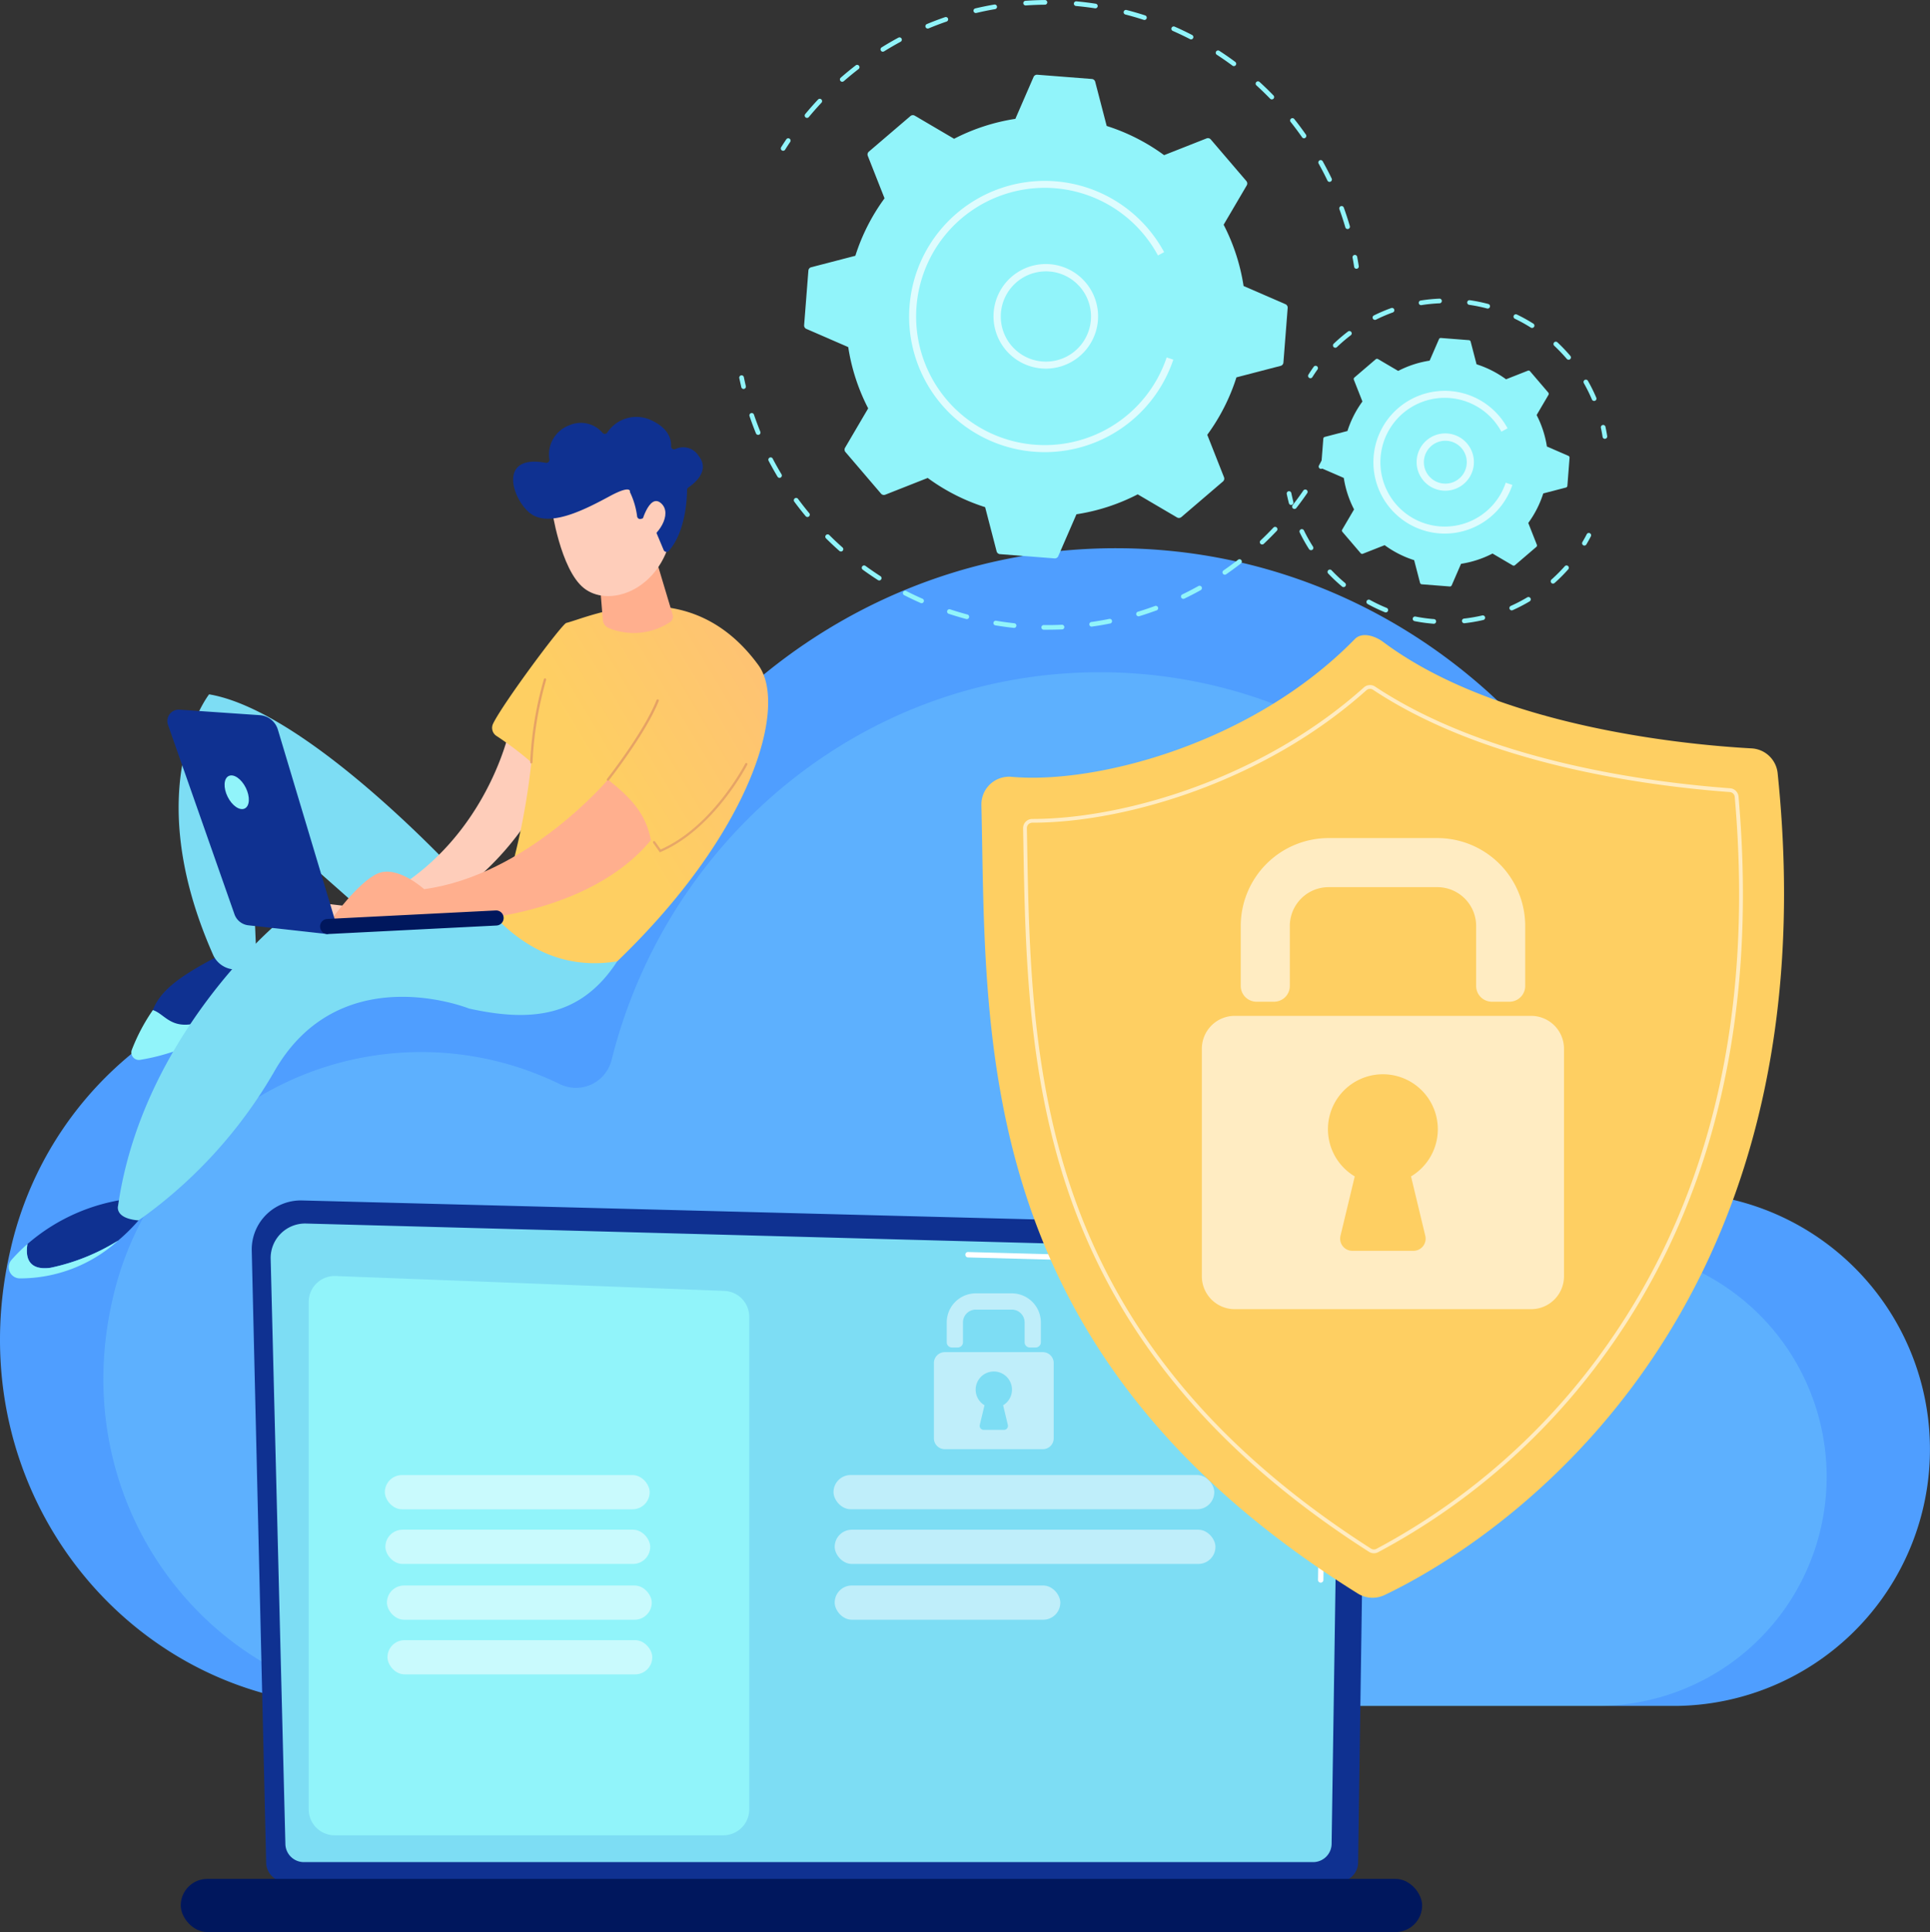 <svg xmlns="http://www.w3.org/2000/svg" xmlns:xlink="http://www.w3.org/1999/xlink" width="187.844" height="188" viewBox="0 0 187.844 188">
  <rect x="0" y="0" width="187.844" height="188" fill="#333333" stroke="none"/>
  <defs>
    <linearGradient id="linear-gradient" x1="-6.814" y1="-0.354" x2="-7.588" y2="1.649" gradientUnits="objectBoundingBox">
      <stop offset="0" stop-color="#4f9eff"/>
      <stop offset="1" stop-color="#4087e2"/>
    </linearGradient>
    <linearGradient id="linear-gradient-2" x1="-22.843" y1="0.932" x2="-22.62" y2="-0.163" gradientUnits="objectBoundingBox">
      <stop offset="0" stop-color="#00175d"/>
      <stop offset="1" stop-color="#0f3191"/>
    </linearGradient>
    <linearGradient id="linear-gradient-3" x1="-20" y1="-1.642" x2="-20.885" y2="3.385" xlink:href="#linear-gradient-2"/>
    <linearGradient id="linear-gradient-4" x1="1.547" y1="-0.453" x2="1.146" y2="-0.125" gradientUnits="objectBoundingBox">
      <stop offset="0" stop-color="#ffaf8e"/>
      <stop offset="1" stop-color="#fecf62"/>
    </linearGradient>
    <linearGradient id="linear-gradient-5" x1="-83.857" y1="0.417" x2="-83.199" y2="1.226" xlink:href="#linear-gradient-2"/>
    <linearGradient id="linear-gradient-6" x1="-89.74" y1="0.26" x2="-88.379" y2="1.995" xlink:href="#linear-gradient-2"/>
    <linearGradient id="linear-gradient-7" x1="-46.046" y1="0.212" x2="-46.497" y2="0.899" gradientUnits="objectBoundingBox">
      <stop offset="0" stop-color="#fecdba"/>
      <stop offset="1" stop-color="#ffaf8e"/>
    </linearGradient>
    <linearGradient id="linear-gradient-8" x1="1.576" y1="-0.457" x2="0.358" y2="0.524" xlink:href="#linear-gradient-4"/>
    <linearGradient id="linear-gradient-9" x1="-36.087" y1="0.791" x2="-35.39" y2="-1.379" xlink:href="#linear-gradient-7"/>
    <linearGradient id="linear-gradient-10" x1="-160.921" y1="1.062" x2="-160.81" y2="0.1" xlink:href="#linear-gradient-7"/>
    <linearGradient id="linear-gradient-11" x1="-101.745" y1="0.82" x2="-102.056" y2="-0.114" xlink:href="#linear-gradient-7"/>
    <linearGradient id="linear-gradient-12" x1="-62.547" y1="-0.467" x2="-62.369" y2="0.954" xlink:href="#linear-gradient-2"/>
    <linearGradient id="linear-gradient-13" x1="-487.151" y1="2.058" x2="-488.623" y2="-0.895" xlink:href="#linear-gradient-7"/>
    <linearGradient id="linear-gradient-14" x1="-66.056" y1="0.5" x2="-65.056" y2="0.5" xlink:href="#linear-gradient-2"/>
    <linearGradient id="linear-gradient-15" x1="-61.884" y1="-0.605" x2="-62.624" y2="0.973" xlink:href="#linear-gradient-2"/>
    <linearGradient id="linear-gradient-16" x1="2.382" y1="-4.979" x2="-0.903" y2="4.529" gradientUnits="objectBoundingBox">
      <stop offset="0" stop-color="#e18f57"/>
      <stop offset="1" stop-color="#e9b06e"/>
    </linearGradient>
    <linearGradient id="linear-gradient-17" x1="1.098" y1="-5.386" x2="0.088" y2="4.552" xlink:href="#linear-gradient-16"/>
    <linearGradient id="linear-gradient-18" x1="0.87" y1="-5.586" x2="0.313" y2="3.494" xlink:href="#linear-gradient-16"/>
  </defs>
  <g id="Grupo_87545" data-name="Grupo 87545" transform="translate(-1761.078 -1753.338)">
    <g id="Grupo_87545-2" data-name="Grupo 87545">
      <path id="Trazado_114209" data-name="Trazado 114209" d="M1762.113,1874.877a34.467,34.467,0,0,1,48.716-23.308,4,4,0,0,0,5.65-2.673c6.109-24.277,27.608-42.213,53.194-42.213,30.339,0,54.934,25.218,54.934,56.325,0,.826-.017,1.954-.031,3.036.108,2.326,1.1,3.314,2.577,3.562a24.968,24.968,0,0,1-2.844,49.727H1795.823C1773.828,1919.333,1756.607,1898.378,1762.113,1874.877Z" fill="url(#linear-gradient)"/>
      <path id="Trazado_114210" data-name="Trazado 114210" d="M1772.064,1879.64a30.774,30.774,0,0,1,43.5-20.812,3.571,3.571,0,0,0,5.045-2.386c5.454-21.677,24.65-37.691,47.495-37.691,27.089,0,49.049,22.516,49.049,50.291,0,.738-.015,1.745-.028,2.711.1,2.077.981,2.959,2.3,3.18a22.293,22.293,0,0,1-2.539,44.4H1802.163C1782.524,1919.333,1767.148,1900.623,1772.064,1879.64Z" fill="#91f4fa" opacity="0.21"/>
    </g>
    <g id="Grupo_87550" data-name="Grupo 87550">
      <path id="Trazado_114211" data-name="Trazado 114211" d="M1786.982,1934.556a1.9,1.9,0,0,0,1.895,1.893H1891.36a1.9,1.9,0,0,0,1.9-1.893l.853-58.894a3.3,3.3,0,0,0-3.475-2.922l-100.158-2.591a4.775,4.775,0,0,0-4.9,4.884Z" fill="url(#linear-gradient-2)"/>
      <path id="Trazado_114212" data-name="Trazado 114212" d="M1788.853,1932.739a1.8,1.8,0,0,0,1.793,1.793h98.243a1.8,1.8,0,0,0,1.793-1.793l.8-53.464a4.412,4.412,0,0,0-4.625-4.306l-95.992-2.575a3.356,3.356,0,0,0-3.444,3.435Z" fill="#7dddf4"/>
      <g id="Grupo_87546" data-name="Grupo 87546">
        <path id="Trazado_114213" data-name="Trazado 114213" d="M1889.62,1907.34h0a.263.263,0,0,1-.261-.267l.064-4.336a.262.262,0,0,1,.263-.258h0a.261.261,0,0,1,.26.266l-.063,4.336A.263.263,0,0,1,1889.62,1907.34Z" fill="#fff"/>
        <path id="Trazado_114214" data-name="Trazado 114214" d="M1889.776,1896.715h0a.263.263,0,0,1-.259-.267l.244-16.606a3.117,3.117,0,0,0-.89-2.336,4.385,4.385,0,0,0-2.9-.991l-30.681-.823a.262.262,0,0,1-.255-.27.251.251,0,0,1,.269-.255l30.663.823a4.831,4.831,0,0,1,3.272,1.136,3.631,3.631,0,0,1,1.052,2.718l-.244,16.612A.263.263,0,0,1,1889.776,1896.715Z" fill="#fff"/>
      </g>
      <rect id="Rectángulo_34770" data-name="Rectángulo 34770" width="120.823" height="5.175" rx="2.587" transform="translate(1899.492 1941.338) rotate(180)" fill="url(#linear-gradient-3)"/>
      <path id="Trazado_114215" data-name="Trazado 114215" d="M1831.475,1931.924h-37.826a2.525,2.525,0,0,1-2.525-2.525v-49.374a2.525,2.525,0,0,1,2.622-2.524l37.826,1.448a2.525,2.525,0,0,1,2.429,2.523V1929.4A2.525,2.525,0,0,1,1831.475,1931.924Z" fill="#91f4fa"/>
      <g id="Grupo_87547" data-name="Grupo 87547">
        <rect id="Rectángulo_34771" data-name="Rectángulo 34771" width="25.775" height="3.33" rx="1.665" transform="translate(1798.536 1896.87)" fill="#fff" opacity="0.51"/>
        <rect id="Rectángulo_34772" data-name="Rectángulo 34772" width="25.775" height="3.33" rx="1.665" transform="translate(1798.587 1902.188)" fill="#fff" opacity="0.51"/>
        <rect id="Rectángulo_34773" data-name="Rectángulo 34773" width="25.775" height="3.33" rx="1.665" transform="translate(1798.738 1907.616)" fill="#fff" opacity="0.51"/>
        <rect id="Rectángulo_34774" data-name="Rectángulo 34774" width="25.775" height="3.33" rx="1.665" transform="translate(1798.789 1912.934)" fill="#fff" opacity="0.51"/>
      </g>
      <g id="Grupo_87549" data-name="Grupo 87549">
        <rect id="Rectángulo_34775" data-name="Rectángulo 34775" width="37.058" height="3.33" rx="1.665" transform="translate(1842.203 1896.866)" fill="#fff" opacity="0.51"/>
        <rect id="Rectángulo_34776" data-name="Rectángulo 34776" width="37.058" height="3.33" rx="1.665" transform="translate(1842.318 1902.188)" fill="#fff" opacity="0.51"/>
        <rect id="Rectángulo_34777" data-name="Rectángulo 34777" width="21.959" height="3.33" rx="1.665" transform="translate(1842.318 1907.616)" fill="#fff" opacity="0.51"/>
        <g id="Grupo_87548" data-name="Grupo 87548" opacity="0.51">
          <path id="Trazado_114216" data-name="Trazado 114216" d="M1861.875,1884.456h-.564a.508.508,0,0,1-.508-.508v-1.929a1.25,1.25,0,0,0-1.25-1.25h-3.5a1.25,1.25,0,0,0-1.251,1.25v1.929a.507.507,0,0,1-.507.508h-.565a.507.507,0,0,1-.507-.508v-1.929a2.83,2.83,0,0,1,2.83-2.83h3.5a2.83,2.83,0,0,1,2.83,2.83v1.929A.508.508,0,0,1,1861.875,1884.456Z" fill="#fff"/>
          <path id="Trazado_114217" data-name="Trazado 114217" d="M1862.575,1884.911h-9.542a1.059,1.059,0,0,0-1.059,1.059v7.323a1.059,1.059,0,0,0,1.059,1.059h9.542a1.059,1.059,0,0,0,1.058-1.059v-7.323A1.059,1.059,0,0,0,1862.575,1884.911Zm-3.406,7.078a.392.392,0,0,1-.381.484h-1.968a.392.392,0,0,1-.381-.484l.459-1.911a1.768,1.768,0,1,1,1.812,0Z" fill="#fff"/>
        </g>
      </g>
    </g>
    <g id="Grupo_87559" data-name="Grupo 87559">
      <g id="Grupo_87554" data-name="Grupo 87554">
        <g id="Grupo_87551" data-name="Grupo 87551">
          <path id="Trazado_114218" data-name="Trazado 114218" d="M1889.651,1798.964a.217.217,0,0,1-.11-.029.227.227,0,0,1-.089-.309c.147-.263.288-.528.426-.795a.227.227,0,1,1,.4.209q-.21.406-.432.807A.227.227,0,0,1,1889.651,1798.964Z" fill="#91f4fa"/>
          <path id="Trazado_114219" data-name="Trazado 114219" d="M1863.062,1814.613l-.4,0a.227.227,0,0,1,0-.455h0c.588.008,1.182,0,1.768-.028a.231.231,0,0,1,.238.217.228.228,0,0,1-.217.237C1863.993,1814.6,1863.525,1814.613,1863.062,1814.613Zm-3.289-.177h-.025c-.594-.065-1.192-.147-1.778-.245a.228.228,0,1,1,.075-.449c.578.1,1.167.178,1.752.242a.227.227,0,0,1-.024.453Zm7.555-.122a.227.227,0,0,1-.032-.452c.582-.082,1.169-.182,1.744-.3a.227.227,0,1,1,.09.445c-.584.118-1.18.22-1.77.3Zm-12.15-.735a.243.243,0,0,1-.059-.007c-.576-.154-1.154-.327-1.72-.514a.228.228,0,0,1,.143-.432c.557.185,1.127.355,1.694.507a.227.227,0,0,1-.058.446Zm16.715-.271a.227.227,0,0,1-.066-.445c.563-.171,1.127-.36,1.677-.563a.228.228,0,0,1,.158.427c-.559.2-1.132.4-1.7.571A.252.252,0,0,1,1871.893,1813.308Zm-21.125-1.279a.226.226,0,0,1-.091-.019c-.547-.241-1.092-.5-1.621-.772a.227.227,0,0,1,.208-.4c.521.267,1.058.523,1.6.76a.227.227,0,0,1-.092.435Zm25.481-.419a.227.227,0,0,1-.1-.432c.529-.255,1.057-.529,1.571-.815a.228.228,0,0,1,.221.4c-.522.29-1.058.568-1.595.827A.229.229,0,0,1,1876.249,1811.61Zm-29.6-1.791a.219.219,0,0,1-.122-.036c-.5-.321-1-.662-1.482-1.013a.227.227,0,1,1,.268-.367c.474.345.965.681,1.459,1a.227.227,0,0,1-.123.418Zm33.64-.558a.226.226,0,0,1-.188-.1.229.229,0,0,1,.058-.317c.484-.333.964-.685,1.427-1.047a.228.228,0,0,1,.28.359c-.47.366-.958.724-1.448,1.063A.23.23,0,0,1,1880.291,1809.261Zm-37.366-2.26a.229.229,0,0,1-.151-.057c-.445-.394-.885-.807-1.309-1.228a.228.228,0,0,1,.321-.323c.417.415.851.823,1.29,1.211a.227.227,0,0,1-.151.4Zm41-.682a.227.227,0,0,1-.156-.393c.427-.4.848-.824,1.251-1.25a.227.227,0,1,1,.331.312c-.409.432-.836.859-1.27,1.269A.229.229,0,0,1,1883.927,1806.319Zm-44.257-2.674a.228.228,0,0,1-.175-.082c-.381-.457-.753-.932-1.108-1.412a.227.227,0,0,1,.366-.27c.349.473.716.941,1.092,1.392a.227.227,0,0,1-.175.372Zm47.4-.783a.224.224,0,0,1-.14-.048.228.228,0,0,1-.04-.319c.362-.465.714-.945,1.046-1.427a.227.227,0,0,1,.374.258c-.336.489-.693.977-1.061,1.449A.228.228,0,0,1,1887.073,1802.862Zm-50.111-3.027a.227.227,0,0,1-.2-.11c-.308-.513-.6-1.04-.879-1.566a.227.227,0,0,1,.4-.211c.271.518.562,1.037.866,1.543a.227.227,0,0,1-.195.344Zm-2.089-4.182a.227.227,0,0,1-.211-.142c-.225-.553-.436-1.12-.626-1.682a.227.227,0,1,1,.43-.146c.188.554.4,1.112.617,1.658a.228.228,0,0,1-.125.3A.233.233,0,0,1,1834.873,1795.653Z" fill="#91f4fa"/>
          <path id="Trazado_114220" data-name="Trazado 114220" d="M1833.45,1791.187a.227.227,0,0,1-.221-.175c-.069-.3-.135-.6-.2-.894a.228.228,0,0,1,.446-.091q.09.441.193.881a.227.227,0,0,1-.169.273A.239.239,0,0,1,1833.45,1791.187Z" fill="#91f4fa"/>
        </g>
        <g id="Grupo_87552" data-name="Grupo 87552">
          <path id="Trazado_114221" data-name="Trazado 114221" d="M1837.3,1768.009a.227.227,0,0,1-.192-.348q.243-.387.5-.767a.227.227,0,0,1,.378.253c-.169.25-.332.5-.492.756A.227.227,0,0,1,1837.3,1768.009Z" fill="#91f4fa"/>
          <path id="Trazado_114222" data-name="Trazado 114222" d="M1892.236,1775.623a.228.228,0,0,1-.218-.163c-.173-.593-.368-1.187-.578-1.768a.227.227,0,0,1,.428-.154c.213.589.41,1.192.587,1.794a.227.227,0,0,1-.155.282A.231.231,0,0,1,1892.236,1775.623Zm-1.761-4.587a.227.227,0,0,1-.2-.129c-.268-.558-.556-1.113-.857-1.651a.227.227,0,0,1,.4-.222c.3.546.6,1.11.87,1.676a.227.227,0,0,1-.106.3A.234.234,0,0,1,1890.475,1771.036Zm-2.482-4.242a.226.226,0,0,1-.186-.1c-.354-.505-.728-1.007-1.113-1.49a.227.227,0,1,1,.355-.283c.391.491.771,1,1.13,1.512a.228.228,0,0,1-.056.317A.223.223,0,0,1,1887.993,1766.794Zm-48.369-1.984a.227.227,0,0,1-.175-.372c.4-.481.819-.957,1.249-1.415a.227.227,0,0,1,.332.311c-.424.452-.838.921-1.231,1.394A.228.228,0,0,1,1839.624,1764.81Zm45.237-1.8a.225.225,0,0,1-.163-.069c-.429-.442-.878-.877-1.335-1.294a.227.227,0,0,1,.306-.336c.465.423.92.865,1.355,1.313a.227.227,0,0,1-.163.386Zm-41.806-1.714a.227.227,0,0,1-.149-.4c.473-.413.964-.816,1.459-1.2a.227.227,0,0,1,.278.36c-.488.377-.972.774-1.438,1.181A.226.226,0,0,1,1843.055,1761.293Zm38.112-1.525a.221.221,0,0,1-.135-.045c-.495-.368-1.009-.725-1.526-1.062a.227.227,0,1,1,.249-.38c.524.341,1.045.7,1.548,1.077a.227.227,0,0,1-.136.41Zm-34.162-1.4a.228.228,0,0,1-.12-.421c.531-.331,1.081-.65,1.633-.948a.227.227,0,1,1,.216.4c-.544.294-1.085.608-1.609.934A.232.232,0,0,1,1847.005,1758.366Zm29.994-1.2a.216.216,0,0,1-.1-.026c-.548-.282-1.112-.551-1.678-.8a.227.227,0,0,1,.183-.416c.574.252,1.147.526,1.7.813a.227.227,0,0,1-.1.429Zm-25.624-1.054a.227.227,0,0,1-.088-.437c.578-.24,1.172-.466,1.766-.67a.227.227,0,1,1,.148.429c-.585.2-1.17.424-1.739.661A.225.225,0,0,1,1851.375,1756.115Zm21.089-.836a.24.24,0,0,1-.07-.011c-.586-.191-1.187-.365-1.785-.519a.227.227,0,1,1,.113-.44c.607.156,1.217.333,1.812.526a.228.228,0,0,1-.07.444Zm-16.413-.675a.228.228,0,0,1-.052-.449c.611-.144,1.234-.271,1.85-.376a.227.227,0,0,1,.077.448c-.608.1-1.221.229-1.823.371A.236.236,0,0,1,1856.051,1754.6Zm11.633-.459a.2.2,0,0,1-.035,0c-.61-.093-1.231-.169-1.846-.225a.227.227,0,0,1,.041-.453c.624.057,1.255.134,1.874.229a.227.227,0,0,1-.034.452Zm-6.774-.279a.227.227,0,0,1-.016-.454c.624-.044,1.258-.068,1.886-.074h0a.227.227,0,0,1,0,.455c-.618.005-1.244.03-1.858.073Z" fill="#91f4fa"/>
          <path id="Trazado_114223" data-name="Trazado 114223" d="M1893.1,1779.493a.228.228,0,0,1-.225-.192q-.069-.445-.152-.889a.227.227,0,1,1,.447-.084c.056.3.107.6.154.9a.226.226,0,0,1-.189.26Z" fill="#91f4fa"/>
        </g>
        <g id="Grupo_87553" data-name="Grupo 87553">
          <path id="Trazado_114224" data-name="Trazado 114224" d="M1886.406,1783.3a.365.365,0,0,0-.219-.363l-4.074-1.77a19.36,19.36,0,0,0-1.94-5.962l2.248-3.828a.365.365,0,0,0-.037-.422l-3.464-4.049a.364.364,0,0,0-.411-.1l-4.13,1.629a19.336,19.336,0,0,0-5.589-2.84l-1.118-4.3a.366.366,0,0,0-.325-.272l-5.312-.414a.364.364,0,0,0-.363.219l-1.77,4.074a19.36,19.36,0,0,0-5.962,1.94l-3.828-2.248a.365.365,0,0,0-.422.037l-4.05,3.464a.365.365,0,0,0-.1.411l1.629,4.13a19.325,19.325,0,0,0-2.84,5.59l-4.3,1.117a.364.364,0,0,0-.272.325l-.414,5.312a.366.366,0,0,0,.219.364l4.074,1.77a19.362,19.362,0,0,0,1.94,5.961l-2.248,3.828a.364.364,0,0,0,.037.422l3.464,4.05a.365.365,0,0,0,.411.1l4.13-1.629a19.336,19.336,0,0,0,5.589,2.841l1.118,4.3a.365.365,0,0,0,.325.272l5.312.414a.365.365,0,0,0,.363-.218l1.77-4.075a19.36,19.36,0,0,0,5.962-1.94l3.828,2.249a.367.367,0,0,0,.422-.038l4.049-3.464a.364.364,0,0,0,.1-.411l-1.629-4.13a19.336,19.336,0,0,0,2.84-5.589l4.3-1.118a.363.363,0,0,0,.272-.325Z" fill="#91f4fa"/>
          <path id="Trazado_114225" data-name="Trazado 114225" d="M1862.863,1789.208a5.089,5.089,0,1,1,.866-.074A5.038,5.038,0,0,1,1862.863,1789.208Zm.02-9.465a4.428,4.428,0,0,0-.75.064,4.391,4.391,0,1,0,3.277.744h0A4.358,4.358,0,0,0,1862.883,1779.743Z" fill="#fff" opacity="0.7"/>
          <path id="Trazado_114226" data-name="Trazado 114226" d="M1862.781,1797.335q-.521,0-1.046-.041a13.2,13.2,0,0,1-12.174-13.137c0-.348.013-.7.041-1.047a13.2,13.2,0,0,1,23.188-7.554,13.261,13.261,0,0,1,1.591,2.316l-.6.324a12.609,12.609,0,0,0-1.509-2.2,12.517,12.517,0,0,0-21.991,7.164c-.026.332-.038.663-.038.993a12.518,12.518,0,0,0,24.384,3.965l.647.216a13.206,13.206,0,0,1-12.493,9Z" fill="#fff" opacity="0.7"/>
        </g>
      </g>
      <g id="Grupo_87558" data-name="Grupo 87558">
        <g id="Grupo_87555" data-name="Grupo 87555">
          <path id="Trazado_114227" data-name="Trazado 114227" d="M1915.287,1806.425a.219.219,0,0,1-.115-.032.227.227,0,0,1-.08-.311c.153-.258.3-.522.434-.784a.227.227,0,0,1,.4.209c-.139.27-.289.541-.447.806A.226.226,0,0,1,1915.287,1806.425Z" fill="#91f4fa"/>
          <path id="Trazado_114228" data-name="Trazado 114228" d="M1900.618,1814.032h-.018a16.027,16.027,0,0,1-1.841-.253.227.227,0,1,1,.088-.446,15.58,15.58,0,0,0,1.789.246.227.227,0,0,1-.018.454Zm2.973-.048a.228.228,0,0,1-.025-.454,15.381,15.381,0,0,0,1.779-.305.227.227,0,1,1,.1.443,15.871,15.871,0,0,1-1.832.314Zm-7.637-1.053a.218.218,0,0,1-.086-.017,15.963,15.963,0,0,1-1.677-.8.227.227,0,1,1,.22-.4,15.685,15.685,0,0,0,1.629.776.227.227,0,0,1-.086.438Zm12.262-.2a.227.227,0,0,1-.093-.435,15.48,15.48,0,0,0,1.6-.832.227.227,0,0,1,.233.39,15.741,15.741,0,0,1-1.65.857A.22.22,0,0,1,1908.216,1812.727Zm-16.368-2.263a.229.229,0,0,1-.146-.052,16.254,16.254,0,0,1-1.354-1.272.227.227,0,1,1,.33-.313,15.663,15.663,0,0,0,1.315,1.236.227.227,0,0,1-.145.4Zm20.39-.342a.227.227,0,0,1-.152-.4l.134-.121a15.591,15.591,0,0,0,1.143-1.156.227.227,0,1,1,.339.3,15.925,15.925,0,0,1-1.176,1.19l-.137.124A.224.224,0,0,1,1912.238,1810.122Zm-23.559-3.252a.228.228,0,0,1-.192-.1,15.783,15.783,0,0,1-.908-1.621.227.227,0,1,1,.409-.2,15.446,15.446,0,0,0,.882,1.574.227.227,0,0,1-.069.314A.22.22,0,0,1,1888.679,1806.87Z" fill="#91f4fa"/>
          <path id="Trazado_114229" data-name="Trazado 114229" d="M1886.746,1802.475a.227.227,0,0,1-.22-.169c-.078-.3-.149-.6-.21-.9a.227.227,0,0,1,.445-.091c.06.292.128.585.2.872a.228.228,0,0,1-.162.278A.234.234,0,0,1,1886.746,1802.475Z" fill="#91f4fa"/>
        </g>
        <g id="Grupo_87556" data-name="Grupo 87556">
          <path id="Trazado_114230" data-name="Trazado 114230" d="M1888.618,1790.141a.232.232,0,0,1-.121-.035.228.228,0,0,1-.071-.314c.163-.259.336-.517.514-.765a.227.227,0,0,1,.37.264c-.173.242-.341.492-.5.744A.228.228,0,0,1,1888.618,1790.141Z" fill="#91f4fa"/>
          <path id="Trazado_114231" data-name="Trazado 114231" d="M1916.227,1792.351a.228.228,0,0,1-.209-.138,15.1,15.1,0,0,0-.788-1.592.227.227,0,0,1,.4-.225,16,16,0,0,1,.812,1.639.227.227,0,0,1-.121.3A.233.233,0,0,1,1916.227,1792.351Zm-2.479-4.01a.227.227,0,0,1-.174-.08q-.172-.2-.356-.4c-.277-.3-.57-.6-.87-.881a.227.227,0,1,1,.311-.332c.308.289.61.594.895.907.125.137.247.275.367.416a.228.228,0,0,1-.026.32A.223.223,0,0,1,1913.748,1788.341Zm-22.706-1.165a.227.227,0,0,1-.157-.392q.138-.132.279-.261c.355-.324.729-.635,1.111-.926a.227.227,0,0,1,.275.362c-.371.282-.735.585-1.079.9-.092.083-.183.168-.272.254A.229.229,0,0,1,1891.042,1787.176Zm19.147-1.928a.225.225,0,0,1-.121-.035,15.346,15.346,0,0,0-1.553-.86.227.227,0,0,1,.2-.41,15.9,15.9,0,0,1,1.6.886.227.227,0,0,1-.122.419Zm-15.291-.785a.227.227,0,0,1-.1-.431,15.794,15.794,0,0,1,1.682-.717.227.227,0,1,1,.154.427,15.526,15.526,0,0,0-1.634.7A.227.227,0,0,1,1894.9,1784.463Zm10.972-1.1a.245.245,0,0,1-.059-.008,15.575,15.575,0,0,0-1.739-.356.227.227,0,0,1-.192-.258.224.224,0,0,1,.257-.192,16.016,16.016,0,0,1,1.791.367.227.227,0,0,1-.058.447Zm-6.481-.333a.228.228,0,0,1-.224-.192.226.226,0,0,1,.189-.259,16.035,16.035,0,0,1,1.819-.182.227.227,0,1,1,.019.454,15.59,15.59,0,0,0-1.767.176A.212.212,0,0,1,1899.389,1783.03Z" fill="#91f4fa"/>
          <path id="Trazado_114232" data-name="Trazado 114232" d="M1917.28,1796.04a.228.228,0,0,1-.225-.193c-.046-.293-.1-.589-.163-.88a.227.227,0,0,1,.444-.1c.065.3.121.6.168.906a.227.227,0,0,1-.189.26Z" fill="#91f4fa"/>
        </g>
        <g id="Grupo_87557" data-name="Grupo 87557">
          <path id="Trazado_114233" data-name="Trazado 114233" d="M1913.841,1797.883a.188.188,0,0,0-.112-.187l-2.093-.909a9.959,9.959,0,0,0-1-3.063l1.155-1.966a.187.187,0,0,0-.019-.217l-1.779-2.08a.187.187,0,0,0-.212-.052l-2.121.836a9.941,9.941,0,0,0-2.871-1.459l-.574-2.208a.189.189,0,0,0-.167-.14l-2.729-.213a.188.188,0,0,0-.187.113l-.909,2.093a9.922,9.922,0,0,0-3.062,1l-1.967-1.155a.189.189,0,0,0-.217.019l-2.08,1.78a.187.187,0,0,0-.052.211l.836,2.121a9.983,9.983,0,0,0-1.459,2.871l-2.208.575a.187.187,0,0,0-.14.166l-.212,2.729a.186.186,0,0,0,.112.187l2.093.909a9.931,9.931,0,0,0,1,3.063l-1.155,1.966a.189.189,0,0,0,.019.217l1.78,2.08a.186.186,0,0,0,.211.052l2.121-.836a9.947,9.947,0,0,0,2.872,1.459l.574,2.208a.187.187,0,0,0,.167.14l2.729.213a.188.188,0,0,0,.186-.113l.909-2.093a9.919,9.919,0,0,0,3.063-1l1.966,1.155a.189.189,0,0,0,.217-.019l2.08-1.78a.185.185,0,0,0,.052-.211l-.836-2.121a9.95,9.95,0,0,0,1.459-2.872l2.208-.574a.186.186,0,0,0,.14-.167Z" fill="#91f4fa"/>
          <path id="Trazado_114234" data-name="Trazado 114234" d="M1901.747,1801.086a2.787,2.787,0,1,1,.473-.041A2.809,2.809,0,0,1,1901.747,1801.086Zm.008-4.861a2.087,2.087,0,1,0,1.2.383h0A2.078,2.078,0,0,0,1901.755,1796.225Z" fill="#fff" opacity="0.7"/>
          <path id="Trazado_114235" data-name="Trazado 114235" d="M1901.706,1805.26c-.183,0-.367-.007-.551-.022a6.945,6.945,0,1,1,5.817-11.439c.02.022.039.046.059.068a7.017,7.017,0,0,1,.715,1.036l0,.005.009.016.016.028.009.016.026.049-.6.324a6.351,6.351,0,0,0-.756-1.1h0a6.262,6.262,0,1,0,1.179,6.066l.647.217a6.951,6.951,0,0,1-6.574,4.735Z" fill="#fff" opacity="0.7"/>
        </g>
      </g>
    </g>
    <g id="Grupo_87562" data-name="Grupo 87562">
      <g id="Grupo_87560" data-name="Grupo 87560">
        <path id="Trazado_114236" data-name="Trazado 114236" d="M1857.446,1829.645a2.693,2.693,0,0,1,2.083-.717c8.181.736,23.444-3.2,33.42-13.412.692-.708,1.955-.308,2.749.286,11.094,8.291,29.484,10.008,35.867,10.359a2.694,2.694,0,0,1,2.529,2.413c5.805,56.072-30.7,76.39-38.275,79.977a2.7,2.7,0,0,1-2.579-.149c-37.738-23.506-36.123-54.075-36.645-76.726A2.7,2.7,0,0,1,1857.446,1829.645Z" fill="url(#linear-gradient-4)"/>
        <path id="Trazado_114237" data-name="Trazado 114237" d="M1894.8,1904.478a.9.9,0,0,1-.484-.141c-14.467-9.248-23.9-20.305-28.827-33.8-4.4-12.054-4.619-24.328-4.809-35.158l-.026-1.444a.894.894,0,0,1,.9-.908h0c8.959,0,22.407-3.956,32.271-12.8a.894.894,0,0,1,1.091-.078c10.837,7.191,26.3,9.285,34.547,9.893a.89.89,0,0,1,.824.814c1.918,21.878-2.633,40.379-13.525,54.988a64.936,64.936,0,0,1-21.553,18.533h0A.881.881,0,0,1,1894.8,1904.478Zm.24-.425.084.164-.084-.164a64.534,64.534,0,0,0,21.425-18.426c10.837-14.534,15.364-32.95,13.454-54.736a.525.525,0,0,0-.485-.48c-8.286-.611-23.816-2.716-34.723-9.953a.526.526,0,0,0-.643.046c-9.936,8.9-23.487,12.888-32.509,12.888h0a.537.537,0,0,0-.388.159.516.516,0,0,0-.149.376l.026,1.444c.189,10.8.4,23.042,4.786,35.038,4.9,13.418,14.283,24.415,28.68,33.618A.531.531,0,0,0,1895.038,1904.053Z" fill="#fff" opacity="0.61"/>
      </g>
      <g id="Grupo_87561" data-name="Grupo 87561">
        <path id="Trazado_114238" data-name="Trazado 114238" d="M1907.99,1850.811h-1.707a1.534,1.534,0,0,1-1.534-1.534v-5.833a3.781,3.781,0,0,0-3.781-3.781h-10.574a3.78,3.78,0,0,0-3.78,3.781v5.833a1.535,1.535,0,0,1-1.535,1.534h-1.706a1.535,1.535,0,0,1-1.535-1.534v-5.833a8.556,8.556,0,0,1,8.556-8.556h10.574a8.557,8.557,0,0,1,8.556,8.556v5.833A1.534,1.534,0,0,1,1907.99,1850.811Z" fill="#fff" opacity="0.61"/>
        <path id="Trazado_114239" data-name="Trazado 114239" d="M1910.1,1852.188h-28.848a3.2,3.2,0,0,0-3.2,3.2v22.139a3.2,3.2,0,0,0,3.2,3.2H1910.1a3.2,3.2,0,0,0,3.2-3.2v-22.139A3.2,3.2,0,0,0,1910.1,1852.188Zm-10.3,21.4a1.186,1.186,0,0,1-1.154,1.462h-5.948a1.186,1.186,0,0,1-1.153-1.463l1.388-5.778a5.347,5.347,0,1,1,5.478,0Z" fill="#fff" opacity="0.61"/>
      </g>
    </g>
    <g id="Grupo_87564" data-name="Grupo 87564">
      <path id="Trazado_114240" data-name="Trazado 114240" d="M1785.1,1844.951s2.337.123,2.623,4.93a27.763,27.763,0,0,1-12.736,6.013c-.549.086.768-3.751.966-4.271C1776.9,1849.15,1779.868,1847.557,1785.1,1844.951Z" fill="url(#linear-gradient-5)"/>
      <path id="Trazado_114241" data-name="Trazado 114241" d="M1811.417,1839.3h-4.93s-15.133-16.713-25.058-18.4c0,0-6.909,8.819.368,25.3a2.4,2.4,0,0,0,3.444,1.135,1.973,1.973,0,0,0,.786-.938l-.585-14.07s12.909,11.29,15.152,13.468S1814.243,1846.643,1811.417,1839.3Z" fill="#7dddf4"/>
      <path id="Trazado_114242" data-name="Trazado 114242" d="M1763.751,1874.388a18.536,18.536,0,0,1,10.11-4.425l1.607.983a17.523,17.523,0,0,1-2.9,3.109,20.242,20.242,0,0,1-6.581,2.646C1763.849,1876.987,1763.533,1875.692,1763.751,1874.388Z" fill="url(#linear-gradient-6)"/>
      <path id="Trazado_114243" data-name="Trazado 114243" d="M1775.957,1851.623c1.273.412,1.833,2.216,5.063,1.023a28.6,28.6,0,0,0,6.643-3.5c.026.232.049.475.064.734,0,0-5.712,5.433-13.031,6.589a.728.728,0,0,1-.786-.981A18.384,18.384,0,0,1,1775.957,1851.623Z" fill="#91f4fa"/>
      <path id="Trazado_114244" data-name="Trazado 114244" d="M1762.194,1875.934a16.871,16.871,0,0,1,1.557-1.546c-.218,1.3.1,2.6,2.239,2.313a20.242,20.242,0,0,0,6.581-2.646,14.232,14.232,0,0,1-9.58,3.677A1.086,1.086,0,0,1,1762.194,1875.934Z" fill="#91f4fa"/>
      <path id="Trazado_114245" data-name="Trazado 114245" d="M1811.237,1842.866l-23.089.25s-13.185,10.909-15.577,27.543c0,0-.4,1.224,1.986,1.433a45.762,45.762,0,0,0,13.17-14.412c6.374-11.286,19-6.206,19-6.206,6.066,1.339,10.894.841,14.428-4.6Z" fill="#7dddf4"/>
      <path id="Trazado_114246" data-name="Trazado 114246" d="M1810.691,1824.267s-2.485,12.456-14.664,17.384l-4.332-.51-1.022,1.63,10.162.323a27.791,27.791,0,0,0,13.288-12.814C1814.275,1829.97,1816.809,1824.737,1810.691,1824.267Z" fill="url(#linear-gradient-7)"/>
      <path id="Trazado_114247" data-name="Trazado 114247" d="M1809.359,1842.662a66.493,66.493,0,0,0,3.434-15.148,32.6,32.6,0,0,0-3.36-2.544.936.936,0,0,1-.365-1.212c.95-1.968,6.7-9.7,7.127-9.805,2.34-.584,11.935-5.146,18.693,4.1,2.9,3.967-.575,16.179-13.733,28.827C1816.921,1847.567,1812.962,1846.347,1809.359,1842.662Z" fill="url(#linear-gradient-8)"/>
      <path id="Trazado_114248" data-name="Trazado 114248" d="M1820.251,1829.2s-7.853,9.3-17.893,10.658c0,0-2.6-2.366-4.524-1.521s-4.575,4.572-4.575,4.572h12.891s12.189-.429,18.28-7.821C1823.94,1832.5,1822.472,1830.954,1820.251,1829.2Z" fill="url(#linear-gradient-9)"/>
      <path id="Trazado_114249" data-name="Trazado 114249" d="M1824.832,1807.432l1.718,5.73a.63.63,0,0,1-.245.7,6.4,6.4,0,0,1-5.955.6.933.933,0,0,1-.6-.8l-.407-4.992Z" fill="url(#linear-gradient-10)"/>
      <g id="Grupo_87563" data-name="Grupo 87563">
        <path id="Trazado_114250" data-name="Trazado 114250" d="M1814.771,1802.791s.844,5.94,3.126,7.767,6.728.451,8.23-4.027l-2.992-7.657Z" fill="url(#linear-gradient-11)"/>
        <path id="Trazado_114251" data-name="Trazado 114251" d="M1823.472,1803.829a.294.294,0,0,1-.382-.236,7.683,7.683,0,0,0-.7-2.373s.218-.779-1.969.4-5.473,2.907-7.408,1.877c-1.886-1-3.8-6.057,1.188-5.121a.3.3,0,0,0,.35-.308,3.033,3.033,0,0,1,1.956-3.355,2.783,2.783,0,0,1,3.211.737.292.292,0,0,0,.457-.007,3.392,3.392,0,0,1,4.184-1.26c1.787.787,2.064,1.887,2.035,2.573a.293.293,0,0,0,.418.28,1.765,1.765,0,0,1,2.27.673c1.165,1.46-.5,2.726-1,3.058a.291.291,0,0,0-.133.243c-.005.759-.123,4.071-1.783,5.939a.3.3,0,0,1-.493-.085l-1.278-3.045a.3.3,0,0,0-.363-.167Z" fill="url(#linear-gradient-12)"/>
        <path id="Trazado_114252" data-name="Trazado 114252" d="M1823.445,1804.447s.78-3.179,1.966-2.147-.309,3.3-1.667,3.737Z" fill="url(#linear-gradient-13)"/>
      </g>
      <path id="Trazado_114253" data-name="Trazado 114253" d="M1793.908,1843.628l-5.788-19.3a1.975,1.975,0,0,0-1.756-1.4l-7.815-.535a1.108,1.108,0,0,0-1.121,1.473l6.47,18.434a1.625,1.625,0,0,0,1.368,1.077l7.7.854Z" fill="url(#linear-gradient-14)"/>
      <path id="Trazado_114254" data-name="Trazado 114254" d="M1783.233,1830.867c.432.872,1.178,1.383,1.667,1.142s.534-1.146.1-2.018-1.179-1.383-1.667-1.141S1782.8,1829.995,1783.233,1830.867Z" fill="#91f4fa"/>
      <path id="Trazado_114255" data-name="Trazado 114255" d="M1792.961,1844.226H1793l16.4-.829a.734.734,0,1,0-.074-1.467l-16.4.828a.735.735,0,0,0,.036,1.469Z" fill="url(#linear-gradient-15)"/>
      <path id="Trazado_114256" data-name="Trazado 114256" d="M1812.793,1827.627a.113.113,0,0,1-.113-.113,35,35,0,0,1,1.334-8.088.113.113,0,0,1,.141-.077.114.114,0,0,1,.077.141,34.782,34.782,0,0,0-1.325,8.023.114.114,0,0,1-.113.114Z" fill="url(#linear-gradient-16)"/>
      <path id="Trazado_114257" data-name="Trazado 114257" d="M1820.25,1829.311a.114.114,0,0,1-.089-.184c.036-.045,3.6-4.576,4.82-7.668a.112.112,0,0,1,.148-.063.114.114,0,0,1,.064.147c-1.233,3.122-4.817,7.679-4.853,7.725A.116.116,0,0,1,1820.25,1829.311Z" fill="url(#linear-gradient-17)"/>
      <path id="Trazado_114258" data-name="Trazado 114258" d="M1825.3,1836.278l-.649-.917a.114.114,0,0,1,.186-.132l.542.767c5.058-2.217,8.188-8.267,8.22-8.329a.114.114,0,1,1,.2.1c-.032.062-3.233,6.251-8.417,8.471Z" fill="url(#linear-gradient-18)"/>
    </g>
  </g>
</svg>
